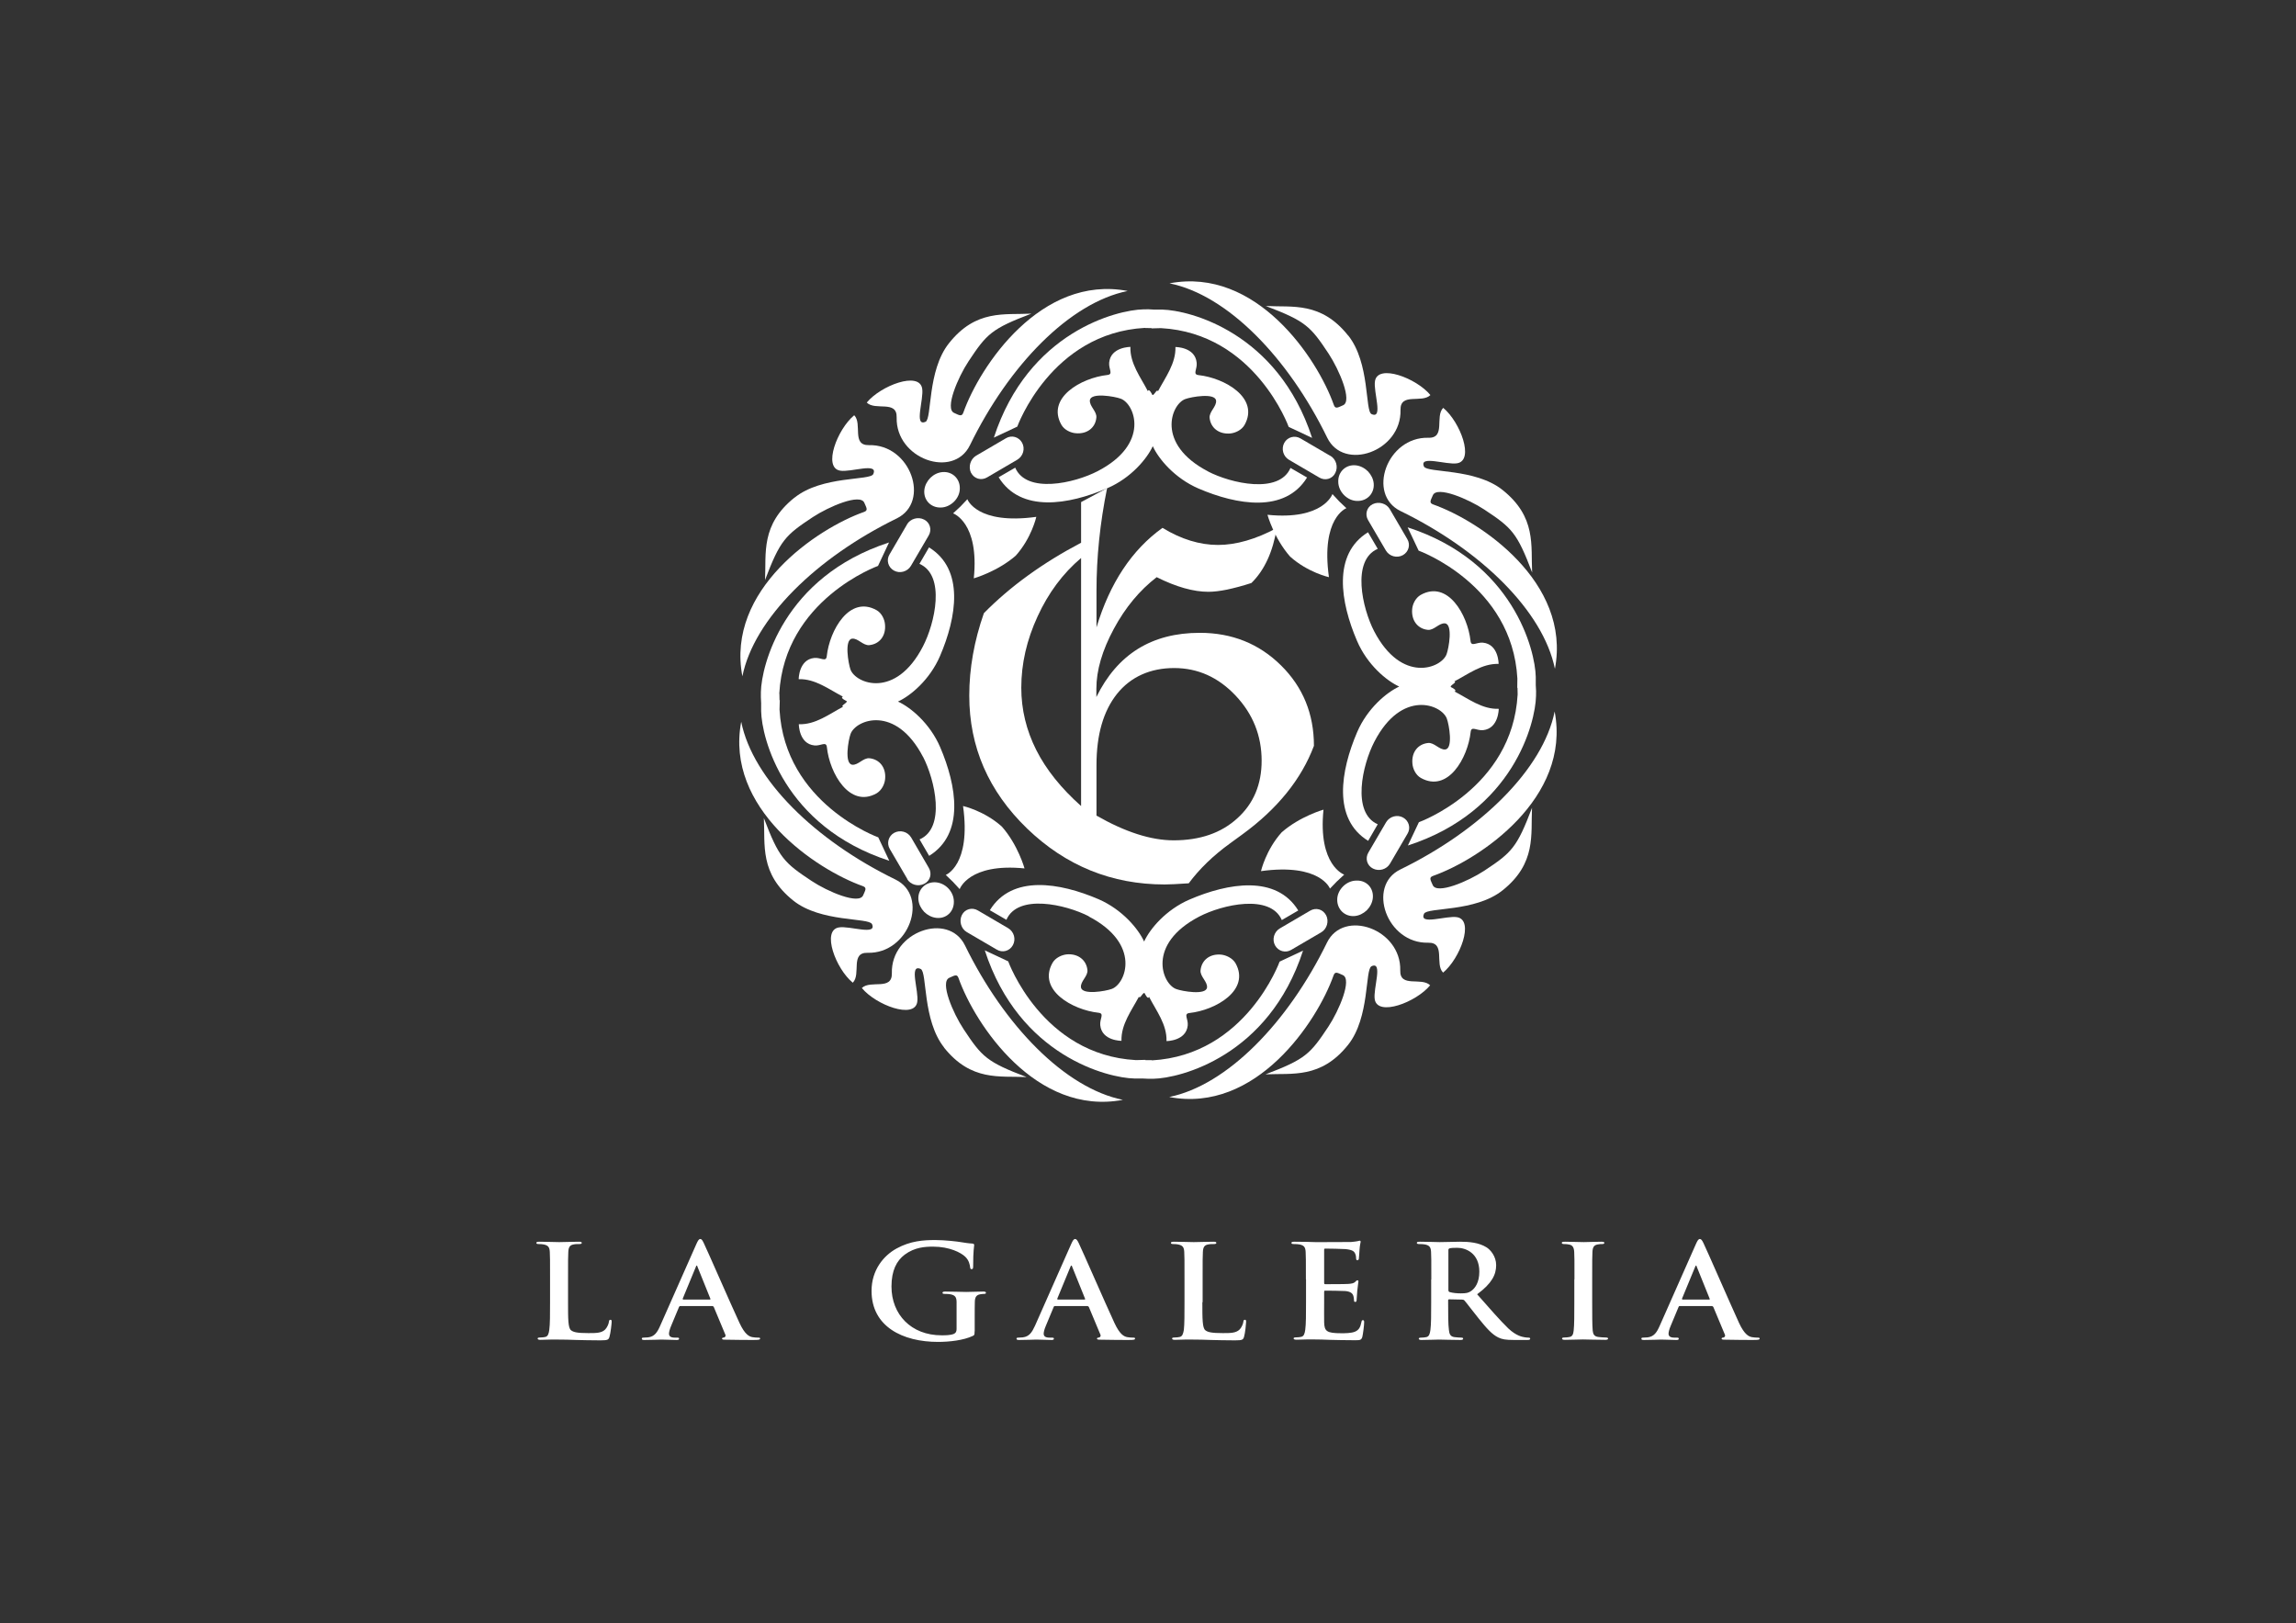 <?xml version="1.0" encoding="UTF-8"?>
<svg id="Capa_12" data-name="Capa 12" xmlns="http://www.w3.org/2000/svg" viewBox="0 0 177.4 125.4">
  <rect x="0" y="0" width="177.4" height="125.4" fill="#333333" stroke="none"/>
  <defs>
    <style>
      .cls-1 {
        fill: #fff;
        fill-rule: evenodd;
        stroke-width: 0px;
      }
    </style>
  </defs>
  <path class="cls-1" d="M91.85,68.24c-.87.06-1.49.09-1.86.09-4.1,0-7.64-1.44-10.63-4.32-2.98-2.88-4.47-6.3-4.47-10.27,0-2.1.38-4.23,1.13-6.37,2.03-2.06,4.54-3.88,7.51-5.44v-3.14l2.01-1.08c-.55,2.7-.82,5.35-.82,7.94v2.82c1.03-3.42,2.73-5.99,5.1-7.69,1.44.88,2.88,1.32,4.29,1.32.7,0,1.43-.11,2.19-.33.76-.22,1.54-.54,2.35-.98-.3,1.84-.95,3.26-1.96,4.25-.7.23-1.33.39-1.88.51-.55.11-1.03.17-1.44.17-1.15,0-2.48-.37-4-1.13-1.3,1-2.41,2.32-3.31,3.99-.9,1.67-1.35,3.21-1.35,4.63v.64c.81-1.65,1.88-2.89,3.21-3.72,1.34-.83,2.93-1.24,4.78-1.24,2.49,0,4.58.84,6.28,2.52,1.69,1.67,2.54,3.74,2.54,6.21-.97,2.58-2.82,4.87-5.54,6.85l-.92.67c-1.33.96-2.4,2-3.22,3.11M83.53,62.27v-19.16c-1.41,1.19-2.53,2.7-3.36,4.51-.84,1.82-1.26,3.65-1.26,5.51,0,1.69.39,3.29,1.16,4.82.77,1.52,1.93,2.96,3.46,4.32M84.72,63.01c2.22,1.27,4.21,1.91,5.96,1.91,2.03,0,3.67-.56,4.92-1.7,1.25-1.13,1.88-2.61,1.88-4.45,0-1.93-.67-3.61-2.01-5.03-1.34-1.42-2.92-2.13-4.75-2.13s-3.35.67-4.41,1.99c-1.06,1.33-1.59,3.16-1.59,5.51v3.91Z"/>
  <path class="cls-1" d="M72.67,39.21c.4,0,.76-.18,1.04-.45.27-.27.45-.63.45-1.02.02-.76-.58-1.33-1.33-1.27-.36.03-.68.19-.94.44-.25.25-.43.58-.47.94-.08.76.48,1.37,1.25,1.36"/>
  <path class="cls-1" d="M74.74,38.57l-.53.56-.57.53s2.04.7,1.6,5.02c0,0,1.81-.51,3.24-1.75,1.23-1.37,1.59-3,1.59-3-4.59.63-5.32-1.35-5.32-1.35"/>
  <path class="cls-1" d="M71.52,32.58c-.93.43-.12-1.75-.27-2.57-.23-1.34-3.19-.23-4.28,1.09.66.66,2.35-.22,2.31,1.15-.08,3.21,4.38,4.77,5.66,2.15,3.03-6.22,7.73-11.02,12.19-11.92-6.69-1.28-11.42,5.79-12.7,9.4-.12.34-.33.19-.71.02-.74-.32.29-2.74,1.11-3.98,1.41-2.13,1.78-2.52,4.86-3.69-2.07.11-4.28-.35-6.37,2.29-1.69,2.12-1.3,5.83-1.81,6.07"/>
  <path class="cls-1" d="M75.03,36.53c.24.46.79.62,1.24.35l2.34-1.37c.45-.27.61-.86.36-1.31-.25-.45-.81-.61-1.25-.34l-2.31,1.35c-.44.27-.61.86-.38,1.33"/>
  <path class="cls-1" d="M88.48,25.34c.17,0,.33,0,.5.01v.02c.23,0,.48-.01.72-.02,7.27.4,9.87,7.63,9.87,7.63l1.81.85c-2.66-8.18-9.52-9.86-11.55-9.91-.18,0-.39,0-.63,0h0c-.33-.03-.62-.03-.86-.02-2.02.04-8.89,1.73-11.55,9.91l1.81-.85s2.6-7.23,9.87-7.63"/>
  <path class="cls-1" d="M102.79,35.22l-2.31-1.35c-.44-.26-1-.11-1.25.34-.25.46-.09,1.04.36,1.31l2.34,1.37c.45.27,1.01.12,1.24-.35.24-.47.07-1.06-.38-1.33"/>
  <path class="cls-1" d="M93.36,36.43c-4.09-2.12-2.87-5.21-1.78-5.6.45-.17,2.31-.5,2.38.12.05.46-.54.85-.5,1.33.08.77.71,1.28,1.59,1.21.4-.04.88-.26,1.11-.66,1.17-2.09-1.54-3.63-3.55-3.85-.49-.05-.09-.46-.15-.96-.12-1.22-1.64-1.21-1.64-1.21.04,1.27-.78,2.34-1.35,3.42-.08-.26-.36.49-.46.23,0,0-.24-.5-.32-.24-.56-1.08-1.39-2.14-1.35-3.42,0,0-1.52,0-1.64,1.21-.05.5.34.91-.14.96-2.01.22-4.73,1.76-3.55,3.85.23.4.72.62,1.11.65.88.08,1.52-.43,1.59-1.21.05-.48-.55-.88-.5-1.34.07-.62,1.93-.29,2.38-.12,1.09.39,2.31,3.48-1.78,5.6-1.79.93-5.49,1.77-6.37-.27l-1.28.74c1.7,2.76,5.41,2.13,8.39.85,1.84-.79,3.07-2.28,3.52-3.25.44.97,1.68,2.47,3.53,3.27,2.98,1.28,6.69,1.91,8.39-.85l-1.28-.74c-.88,2.04-4.59,1.2-6.38.27"/>
  <path class="cls-1" d="M61.39,38.44c-2.63,2.1-2.18,4.3-2.28,6.37,1.17-3.08,1.56-3.45,3.69-4.86,1.25-.82,3.66-1.85,3.98-1.11.16.38.32.59-.02.71-3.61,1.27-10.68,6.01-9.4,12.7.9-4.46,5.71-9.16,11.93-12.2,2.62-1.28,1.07-5.74-2.15-5.66-1.37.03-.49-1.65-1.14-2.31-1.32,1.09-2.43,4.05-1.09,4.28.82.15,2.99-.67,2.56.27-.24.51-3.95.11-6.07,1.81"/>
  <path class="cls-1" d="M70.08,40.52l-1.35,2.31c-.27.44-.11,1,.34,1.25.45.25,1.04.09,1.31-.36l1.37-2.34c.27-.45.11-1.01-.35-1.24-.46-.24-1.06-.07-1.32.37"/>
  <path class="cls-1" d="M60.22,53.6c0,.17,0,.33.01.49h.02c-.01.24-.02.48-.02.73.4,7.27,7.63,9.87,7.63,9.87l.85,1.81c-8.18-2.66-9.86-9.52-9.9-11.55,0-.18,0-.39,0-.63h0c-.02-.33-.03-.62-.02-.86.04-2.02,1.72-8.89,9.9-11.55l-.85,1.81s-7.23,2.6-7.63,9.87"/>
  <path class="cls-1" d="M70.1,67.9l-1.35-2.31c-.26-.44-.11-1,.34-1.25.46-.25,1.04-.09,1.31.36l1.36,2.34c.27.45.12,1.01-.35,1.24-.47.24-1.06.07-1.32-.37"/>
  <path class="cls-1" d="M71.32,58.48c-2.13-4.09-5.21-2.87-5.6-1.78-.17.45-.5,2.31.13,2.38.45.05.85-.55,1.33-.5.77.08,1.29.71,1.21,1.59-.03.4-.26.88-.66,1.12-2.08,1.17-3.63-1.55-3.84-3.56-.05-.49-.46-.09-.96-.14-1.21-.12-1.21-1.64-1.21-1.64,1.28.05,2.34-.78,3.42-1.35-.26-.08.49-.36.23-.46,0,0-.5-.23-.24-.32-1.08-.56-2.14-1.39-3.42-1.35,0,0,0-1.52,1.21-1.64.5-.05.91.35.96-.14.22-2.01,1.76-4.72,3.85-3.55.4.23.62.71.65,1.11.08.88-.43,1.51-1.21,1.59-.48.05-.88-.55-1.33-.5-.62.07-.29,1.93-.13,2.38.39,1.09,3.48,2.32,5.6-1.78.93-1.79,1.77-5.49-.27-6.38l.74-1.27c2.76,1.7,2.13,5.41.85,8.39-.79,1.84-2.28,3.08-3.25,3.52.97.44,2.47,1.68,3.26,3.52,1.28,2.99,1.91,6.69-.85,8.4l-.74-1.27c2.04-.88,1.19-4.59.27-6.38"/>
  <path class="cls-1" d="M104.81,68.03c-.4,0-.77.18-1.04.45-.27.27-.45.63-.45,1.02-.01.76.59,1.33,1.34,1.27.36-.03.68-.2.94-.44.25-.25.43-.58.47-.94.08-.77-.47-1.38-1.24-1.36"/>
  <path class="cls-1" d="M102.75,68.66l.54-.56.57-.53s-2.04-.71-1.6-5.02c0,0-1.81.51-3.23,1.75-1.23,1.37-1.6,3-1.6,3,4.59-.63,5.33,1.35,5.33,1.35"/>
  <path class="cls-1" d="M105.96,74.65c.93-.43.12,1.74.26,2.56.23,1.34,3.19.23,4.28-1.09-.67-.66-2.35.22-2.31-1.15.08-3.21-4.38-4.77-5.66-2.15-3.03,6.21-7.73,11.02-12.19,11.93,6.7,1.28,11.42-5.79,12.7-9.4.12-.34.33-.18.71-.02.74.32-.29,2.74-1.11,3.98-1.41,2.13-1.78,2.52-4.86,3.69,2.07-.1,4.28.35,6.38-2.28,1.69-2.12,1.3-5.83,1.81-6.07"/>
  <path class="cls-1" d="M102.46,70.71c-.24-.47-.79-.62-1.24-.35l-2.34,1.37c-.45.27-.61.86-.36,1.31s.81.61,1.25.34l2.31-1.35c.45-.26.62-.86.38-1.33"/>
  <path class="cls-1" d="M89,81.9c-.17,0-.33,0-.5,0v-.02c-.23.01-.48.02-.73.02-7.27-.4-9.87-7.63-9.87-7.63l-1.81-.85c2.66,8.18,9.53,9.86,11.55,9.9.18,0,.39,0,.63,0,.33.02.62.03.86.02,2.02-.04,8.89-1.72,11.55-9.9l-1.81.85s-2.6,7.22-9.87,7.63"/>
  <path class="cls-1" d="M74.7,72.01l2.31,1.35c.44.27,1,.12,1.25-.34.25-.46.09-1.04-.36-1.31l-2.34-1.37c-.45-.27-1.01-.11-1.24.35-.23.46-.07,1.06.38,1.32"/>
  <path class="cls-1" d="M84.12,70.8c4.09,2.13,2.87,5.21,1.78,5.6-.45.17-2.31.5-2.38-.13-.05-.46.55-.85.5-1.33-.08-.77-.72-1.28-1.59-1.21-.4.04-.88.26-1.11.66-1.17,2.09,1.54,3.63,3.55,3.85.49.05.09.46.14.96.12,1.22,1.64,1.21,1.64,1.21-.04-1.27.78-2.34,1.35-3.41.08.25.36-.49.46-.23,0,0,.24.5.32.24.56,1.08,1.39,2.14,1.35,3.42,0,0,1.52,0,1.64-1.21.05-.5-.35-.91.14-.96,2.01-.22,4.72-1.76,3.55-3.85-.23-.39-.72-.62-1.11-.66-.88-.08-1.51.43-1.59,1.21-.05.48.55.88.5,1.33-.07.62-1.93.29-2.38.12-1.09-.39-2.31-3.47,1.78-5.6,1.79-.93,5.49-1.77,6.38.27l1.27-.74c-1.7-2.76-5.41-2.13-8.39-.85-1.84.79-3.08,2.28-3.52,3.25-.44-.97-1.68-2.47-3.52-3.27-2.98-1.28-6.7-1.92-8.4.85l1.28.74c.88-2.03,4.58-1.19,6.37-.27"/>
  <path class="cls-1" d="M116.09,68.79c2.63-2.1,2.18-4.31,2.28-6.38-1.17,3.08-1.56,3.45-3.69,4.86-1.25.82-3.66,1.85-3.98,1.11-.16-.38-.32-.59.02-.71,3.62-1.28,10.68-6,9.4-12.7-.9,4.46-5.71,9.17-11.92,12.2-2.62,1.27-1.06,5.74,2.15,5.66,1.37-.03.49,1.65,1.15,2.31,1.32-1.09,2.42-4.04,1.09-4.28-.82-.15-2.99.66-2.56-.27.24-.51,3.95-.11,6.07-1.81"/>
  <path class="cls-1" d="M107.4,66.72l1.35-2.31c.27-.44.11-1-.34-1.25-.45-.25-1.04-.09-1.31.36l-1.37,2.34c-.27.45-.11,1.01.35,1.24.47.24,1.06.07,1.32-.38"/>
  <path class="cls-1" d="M117.26,53.64c0-.17,0-.33-.01-.5h-.02c0-.23.01-.48.01-.72-.4-7.27-7.63-9.88-7.63-9.88l-.85-1.8c8.18,2.65,9.86,9.52,9.9,11.55,0,.18,0,.39,0,.63.03.34.03.62.02.86-.04,2.02-1.72,8.89-9.9,11.54l.85-1.8s7.23-2.6,7.63-9.87"/>
  <path class="cls-1" d="M107.38,39.33l1.35,2.31c.27.44.11,1-.34,1.25-.46.25-1.04.09-1.31-.36l-1.37-2.34c-.27-.45-.11-1.01.35-1.24.47-.23,1.06-.06,1.32.38"/>
  <path class="cls-1" d="M106.17,48.76c2.13,4.09,5.21,2.86,5.6,1.78.17-.45.5-2.31-.12-2.38-.46-.05-.85.55-1.33.5-.77-.08-1.28-.71-1.21-1.59.03-.4.26-.88.66-1.11,2.09-1.17,3.63,1.54,3.85,3.55.05.49.47.09.96.14,1.22.12,1.21,1.64,1.21,1.64-1.28-.04-2.34.79-3.42,1.35.26.08-.48.36-.23.46,0,0,.5.24.24.32,1.08.56,2.14,1.39,3.42,1.34,0,0,0,1.52-1.21,1.65-.5.05-.91-.35-.96.14-.22,2.01-1.76,4.72-3.85,3.55-.4-.23-.62-.71-.65-1.11-.08-.88.43-1.51,1.21-1.59.48-.05.88.55,1.33.5.62-.07.29-1.93.12-2.38-.39-1.09-3.48-2.31-5.6,1.78-.93,1.79-1.77,5.49.26,6.38l-.74,1.28c-2.76-1.7-2.13-5.41-.85-8.4.79-1.84,2.28-3.07,3.25-3.52-.97-.44-2.47-1.68-3.26-3.53-1.28-2.98-1.91-6.69.85-8.39l.75,1.28c-2.04.88-1.2,4.59-.27,6.38"/>
  <path class="cls-1" d="M73.7,69.65c0-.4-.18-.77-.45-1.04-.27-.27-.63-.44-1.02-.45-.76-.01-1.33.58-1.27,1.34.03.36.2.68.44.94.25.25.58.43.94.47.77.09,1.37-.48,1.36-1.24"/>
  <path class="cls-1" d="M73.07,67.59l.55.53.53.57s.7-2.03,5.01-1.6c0,0-.5-1.81-1.75-3.23-1.37-1.23-3-1.59-3-1.59.64,4.59-1.35,5.33-1.35,5.33"/>
  <path class="cls-1" d="M67.37,71.38c.43.93-1.74.12-2.56.27-1.34.23-.24,3.19,1.08,4.27.66-.66-.22-2.35,1.15-2.31,3.21.08,4.77-4.38,2.15-5.66-6.22-3.03-11.02-7.73-11.92-12.19-1.27,6.69,5.79,11.42,9.4,12.7.34.12.18.33.02.71-.32.74-2.73-.28-3.98-1.11-2.13-1.41-2.52-1.78-3.69-4.86.11,2.07-.35,4.28,2.28,6.38,2.12,1.69,5.83,1.3,6.07,1.81"/>
  <path class="cls-1" d="M72.94,80.93c2.1,2.63,4.3,2.18,6.38,2.28-3.08-1.17-3.45-1.56-4.86-3.69-.83-1.25-1.86-3.66-1.11-3.98.38-.16.59-.33.71.02,1.28,3.61,6,10.68,12.7,9.41-4.46-.9-9.16-5.71-12.2-11.93-1.28-2.62-5.74-1.07-5.65,2.15.03,1.37-1.65.49-2.32,1.14,1.09,1.32,4.05,2.42,4.28,1.09.15-.82-.67-2.99.27-2.56.51.24.12,3.95,1.81,6.07"/>
  <path class="cls-1" d="M103.4,37.21c0,.4.18.77.45,1.04.27.27.63.45,1.02.45.76.02,1.33-.58,1.27-1.34-.03-.36-.2-.68-.44-.94-.25-.25-.58-.43-.94-.47-.76-.08-1.37.48-1.36,1.24"/>
  <path class="cls-1" d="M104.04,39.27l-.56-.53-.53-.57s-.7,2.04-5.02,1.6c0,0,.5,1.81,1.75,3.23,1.37,1.23,3,1.59,3,1.59-.64-4.59,1.35-5.33,1.35-5.33"/>
  <path class="cls-1" d="M110.03,36.06c-.43-.93,1.74-.12,2.56-.27,1.34-.23.24-3.19-1.08-4.28-.66.66.22,2.35-1.15,2.31-3.21-.08-4.77,4.38-2.15,5.66,6.22,3.03,11.02,7.73,11.93,12.19,1.27-6.7-5.79-11.42-9.41-12.7-.34-.12-.18-.33-.02-.71.32-.74,2.74.29,3.98,1.11,2.13,1.41,2.52,1.78,3.69,4.86-.11-2.07.35-4.28-2.29-6.38-2.12-1.69-5.83-1.3-6.07-1.81"/>
  <path class="cls-1" d="M104.17,25.93c-2.1-2.64-4.3-2.18-6.37-2.29,3.08,1.17,3.45,1.56,4.86,3.69.82,1.25,1.85,3.66,1.11,3.98-.38.16-.59.32-.71-.02-1.27-3.61-6-10.68-12.7-9.4,4.46.9,9.16,5.71,12.19,11.93,1.28,2.62,5.74,1.06,5.66-2.15-.03-1.37,1.65-.49,2.31-1.15-1.09-1.32-4.05-2.42-4.28-1.09-.15.82.67,2.99-.27,2.56-.51-.24-.11-3.95-1.8-6.07"/>
  <path class="cls-1" d="M129.79,100.9c-.06,0-.08.02-.1.08l-.6,1.44c-.11.25-.17.49-.17.61,0,.18.1.31.45.31h.17c.14,0,.17.02.17.08,0,.08-.06.1-.19.1-.35,0-.83-.03-1.18-.03-.12,0-.73.03-1.31.03-.15,0-.21-.02-.21-.1,0-.06.04-.08.13-.08.1,0,.26-.01.35-.02.51-.06.72-.4.94-.9l2.79-6.3c.13-.29.2-.4.31-.4.1,0,.17.09.28.32.27.55,2.05,4.64,2.75,6.17.42.9.75,1.04.98,1.09.17.03.33.04.46.04.09,0,.15,0,.15.08,0,.08-.1.1-.51.1s-1.21,0-2.1-.02c-.2,0-.33,0-.33-.08,0-.06.04-.08.15-.09.08-.02.16-.11.1-.23l-.89-2.13s-.06-.07-.11-.07h-2.48M132.05,100.4c.05,0,.07-.03.05-.06l-1-2.48s-.02-.09-.05-.09c-.03,0-.06.05-.07.09l-1.02,2.47s0,.07.04.07h2.05ZM121.65,98.84c0-1.52,0-1.81-.02-2.13-.02-.34-.13-.51-.38-.56-.12-.03-.27-.04-.4-.04-.11,0-.18-.02-.18-.1,0-.06.08-.08.26-.08.42,0,1.12.03,1.44.03.28,0,.94-.03,1.36-.03.14,0,.23.02.23.08,0,.08-.07.1-.17.1-.11,0-.2,0-.34.03-.3.05-.39.22-.41.57-.02.32-.02.6-.02,2.13v1.76c0,.97,0,1.77.04,2.2.03.27.11.45.44.49.16.02.4.04.57.04.12,0,.18.03.18.08,0,.07-.09.1-.21.1-.73,0-1.44-.03-1.73-.03-.26,0-.96.03-1.4.03-.14,0-.22-.03-.22-.1,0-.05.05-.08.18-.08.17,0,.3-.02.4-.04.22-.04.29-.21.32-.5.05-.42.05-1.22.05-2.19v-1.76ZM110.59,98.84c0-1.52,0-1.81-.02-2.13-.02-.34-.11-.5-.48-.57-.09-.02-.28-.03-.43-.03-.12,0-.19-.02-.19-.09s.08-.09.25-.09c.59,0,1.29.03,1.52.03.38,0,1.22-.03,1.57-.03.7,0,1.44.06,2.04.43.31.19.75.7.75,1.38,0,.74-.34,1.42-1.47,2.25.99,1.12,1.76,2.01,2.41,2.64.62.58,1.08.65,1.25.68.12.02.22.03.31.03.09,0,.13.03.13.08,0,.08-.08.1-.21.1h-1.06c-.62,0-.9-.05-1.19-.19-.48-.23-.9-.7-1.52-1.47-.45-.55-.96-1.24-1.1-1.39-.06-.06-.12-.07-.2-.07l-.97-.02c-.06,0-.09.02-.09.08v.14c0,.93,0,1.72.06,2.15.03.29.1.51.43.55.17.02.41.04.54.04.09,0,.13.03.13.08,0,.07-.07.1-.22.1-.65,0-1.47-.03-1.64-.03-.21,0-.91.03-1.35.03-.14,0-.22-.03-.22-.1,0-.05.05-.08.18-.08.17,0,.3-.02.4-.04.22-.04.28-.26.32-.55.06-.43.06-1.21.06-2.14v-1.76ZM111.91,99.64c0,.11.02.15.1.18.23.07.57.1.85.1.44,0,.59-.04.79-.17.33-.22.65-.68.65-1.51,0-1.42-1.04-1.84-1.7-1.84-.28,0-.48.01-.59.04-.07.02-.1.06-.1.14v3.05ZM100.9,98.84c0-1.52,0-1.81-.02-2.13-.02-.34-.11-.5-.48-.57-.09-.02-.28-.03-.43-.03-.12,0-.19-.02-.19-.09s.08-.09.24-.09c.3,0,.62.01.9.01.29.01.54.02.7.02.36,0,2.57,0,2.78-.01.21-.02.39-.04.48-.06.06-.01.12-.04.18-.04.06,0,.07.04.07.09,0,.07-.06.19-.09.65-.01.1-.03.54-.05.66-.01.05-.04.11-.11.11s-.1-.05-.1-.14c0-.07-.01-.24-.07-.36-.08-.18-.19-.3-.74-.36-.19-.02-1.35-.04-1.58-.04-.06,0-.08.03-.08.1v2.54c0,.07.01.11.08.11.24,0,1.52,0,1.78-.02.27-.02.43-.05.53-.15.08-.08.12-.13.18-.13.04,0,.08.02.08.08s-.04.22-.09.73c-.01.2-.05.6-.05.67,0,.08,0,.19-.1.19-.08,0-.1-.04-.1-.09-.01-.1-.01-.23-.05-.36-.05-.2-.21-.35-.62-.39-.21-.02-1.31-.03-1.58-.03-.05,0-.06.04-.06.1v.79c0,.34-.01,1.26,0,1.56.02.69.2.84,1.33.84.29,0,.76,0,1.05-.12.29-.12.42-.33.5-.74.02-.11.04-.15.12-.15.09,0,.09.08.09.18,0,.23-.09.91-.14,1.11-.08.26-.18.26-.6.26-.83,0-1.44-.02-1.92-.03-.48-.02-.82-.03-1.15-.03-.12,0-.37,0-.64,0-.26,0-.54.02-.77.02-.15,0-.23-.03-.23-.1,0-.05.05-.08.18-.08.17,0,.3-.02.4-.04.22-.04.28-.26.32-.55.06-.43.06-1.21.06-2.14v-1.76ZM92.9,100.61c0,1.28,0,1.98.23,2.16.19.15.48.22,1.35.22.59,0,1.02,0,1.3-.28.13-.13.27-.41.29-.6,0-.09.04-.15.12-.15.08,0,.09.05.09.17,0,.11-.07.86-.16,1.15-.07.22-.12.27-.7.27-.8,0-1.38-.02-1.88-.03-.5-.02-.9-.03-1.36-.03-.12,0-.37,0-.64,0-.25,0-.54.02-.76.02-.14,0-.22-.03-.22-.1,0-.05.05-.08.18-.08.17,0,.3-.02.4-.04.22-.04.28-.26.33-.55.05-.43.05-1.21.05-2.14v-1.76c0-1.52,0-1.81-.02-2.13-.02-.34-.11-.5-.48-.57-.08-.02-.22-.03-.36-.03-.12,0-.19-.02-.19-.09s.08-.09.25-.09c.52,0,1.22.03,1.52.03.27,0,1.08-.03,1.51-.03.15,0,.23.02.23.09s-.07.09-.2.09c-.12,0-.3,0-.43.03-.3.05-.39.22-.41.57-.02.32-.02.6-.02,2.13v1.76ZM81.51,100.9c-.05,0-.08.02-.1.08l-.6,1.44c-.11.25-.17.49-.17.61,0,.18.1.31.45.31h.17c.13,0,.17.02.17.08,0,.08-.07.1-.19.1-.35,0-.83-.03-1.18-.03-.12,0-.73.03-1.31.03-.15,0-.21-.02-.21-.1,0-.06.05-.08.14-.08.1,0,.26-.01.34-.02.51-.06.72-.4.95-.9l2.79-6.3c.13-.29.2-.4.31-.4.1,0,.17.09.28.32.27.55,2.05,4.64,2.76,6.17.42.9.74,1.04.98,1.09.17.03.33.04.47.04.09,0,.14,0,.14.08,0,.08-.1.1-.51.1s-1.21,0-2.1-.02c-.2,0-.33,0-.33-.08,0-.06.05-.08.16-.09.08-.02.16-.11.1-.23l-.89-2.13s-.06-.07-.11-.07h-2.48ZM83.78,100.4c.06,0,.07-.03.06-.06l-1-2.48s-.02-.09-.06-.09c-.03,0-.06.05-.07.09l-1.02,2.47s0,.07.04.07h2.04ZM75.3,102.85c0,.27,0,.29-.14.36-.72.34-1.81.46-2.68.46-2.72,0-5.14-1.17-5.14-3.94,0-1.61.93-2.73,1.94-3.28,1.06-.58,2.05-.65,2.99-.65.76,0,1.74.12,1.96.16.24.04.62.1.88.11.13.01.16.05.16.12,0,.11-.08.39-.08,1.65,0,.16-.03.21-.12.21-.08,0-.1-.05-.11-.13-.03-.23-.09-.55-.38-.83-.33-.32-1.22-.78-2.48-.78-.61,0-1.42.04-2.2.62-.62.47-1.02,1.22-1.02,2.46,0,2.16,1.52,3.77,3.87,3.77.29,0,.68,0,.95-.11.16-.07.21-.2.21-.37v-.94c0-.5,0-.89,0-1.18-.01-.34-.11-.5-.48-.57-.09-.02-.28-.03-.44-.03-.1,0-.17-.02-.17-.08,0-.08.08-.1.23-.1.58,0,1.28.03,1.61.03s.93-.03,1.3-.03c.15,0,.22.02.22.1,0,.06-.07.08-.14.08-.09,0-.17.01-.3.03-.3.05-.41.22-.42.57-.01.3-.01.7-.01,1.2v1.11ZM52.56,100.9c-.05,0-.07.02-.1.08l-.6,1.44c-.11.25-.17.49-.17.61,0,.18.1.31.45.31h.16c.14,0,.17.02.17.08,0,.08-.07.1-.19.1-.35,0-.83-.03-1.17-.03-.13,0-.74.03-1.31.03-.15,0-.21-.02-.21-.1,0-.06.04-.08.13-.08.1,0,.26-.01.35-.02.51-.06.72-.4.94-.9l2.79-6.3c.13-.29.2-.4.31-.4.1,0,.16.09.27.32.27.55,2.05,4.64,2.76,6.17.42.9.75,1.04.98,1.09.17.03.33.04.47.04.09,0,.14,0,.14.08,0,.08-.1.1-.51.1s-1.21,0-2.1-.02c-.2,0-.33,0-.33-.08,0-.06.04-.08.15-.09.08-.02.16-.11.1-.23l-.89-2.13s-.05-.07-.11-.07h-2.48ZM54.83,100.4c.06,0,.07-.03.06-.06l-1-2.48s-.02-.09-.05-.09c-.04,0-.06.05-.07.09l-1.02,2.47s0,.07.04.07h2.05ZM43.89,100.61c0,1.28,0,1.98.23,2.16.19.15.48.22,1.34.22.59,0,1.03,0,1.3-.28.13-.13.27-.41.29-.6.01-.09.03-.15.12-.15.08,0,.09.05.09.17,0,.11-.08.86-.17,1.15-.07.22-.12.27-.7.27-.8,0-1.38-.02-1.88-.03-.5-.02-.9-.03-1.35-.03-.12,0-.37,0-.63,0-.25,0-.54.02-.77.02-.14,0-.22-.03-.22-.1,0-.05.05-.08.18-.08.17,0,.3-.02.4-.04.22-.04.28-.26.32-.55.06-.43.06-1.21.06-2.14v-1.76c0-1.52,0-1.81-.02-2.13-.02-.34-.11-.5-.48-.57-.09-.02-.22-.03-.37-.03-.12,0-.19-.02-.19-.09s.08-.09.25-.09c.52,0,1.22.03,1.52.03.27,0,1.08-.03,1.51-.03.16,0,.23.02.23.09s-.07.09-.2.09c-.12,0-.3,0-.43.03-.3.05-.39.22-.41.57-.02.32-.02.6-.02,2.13v1.76Z"/>
</svg>